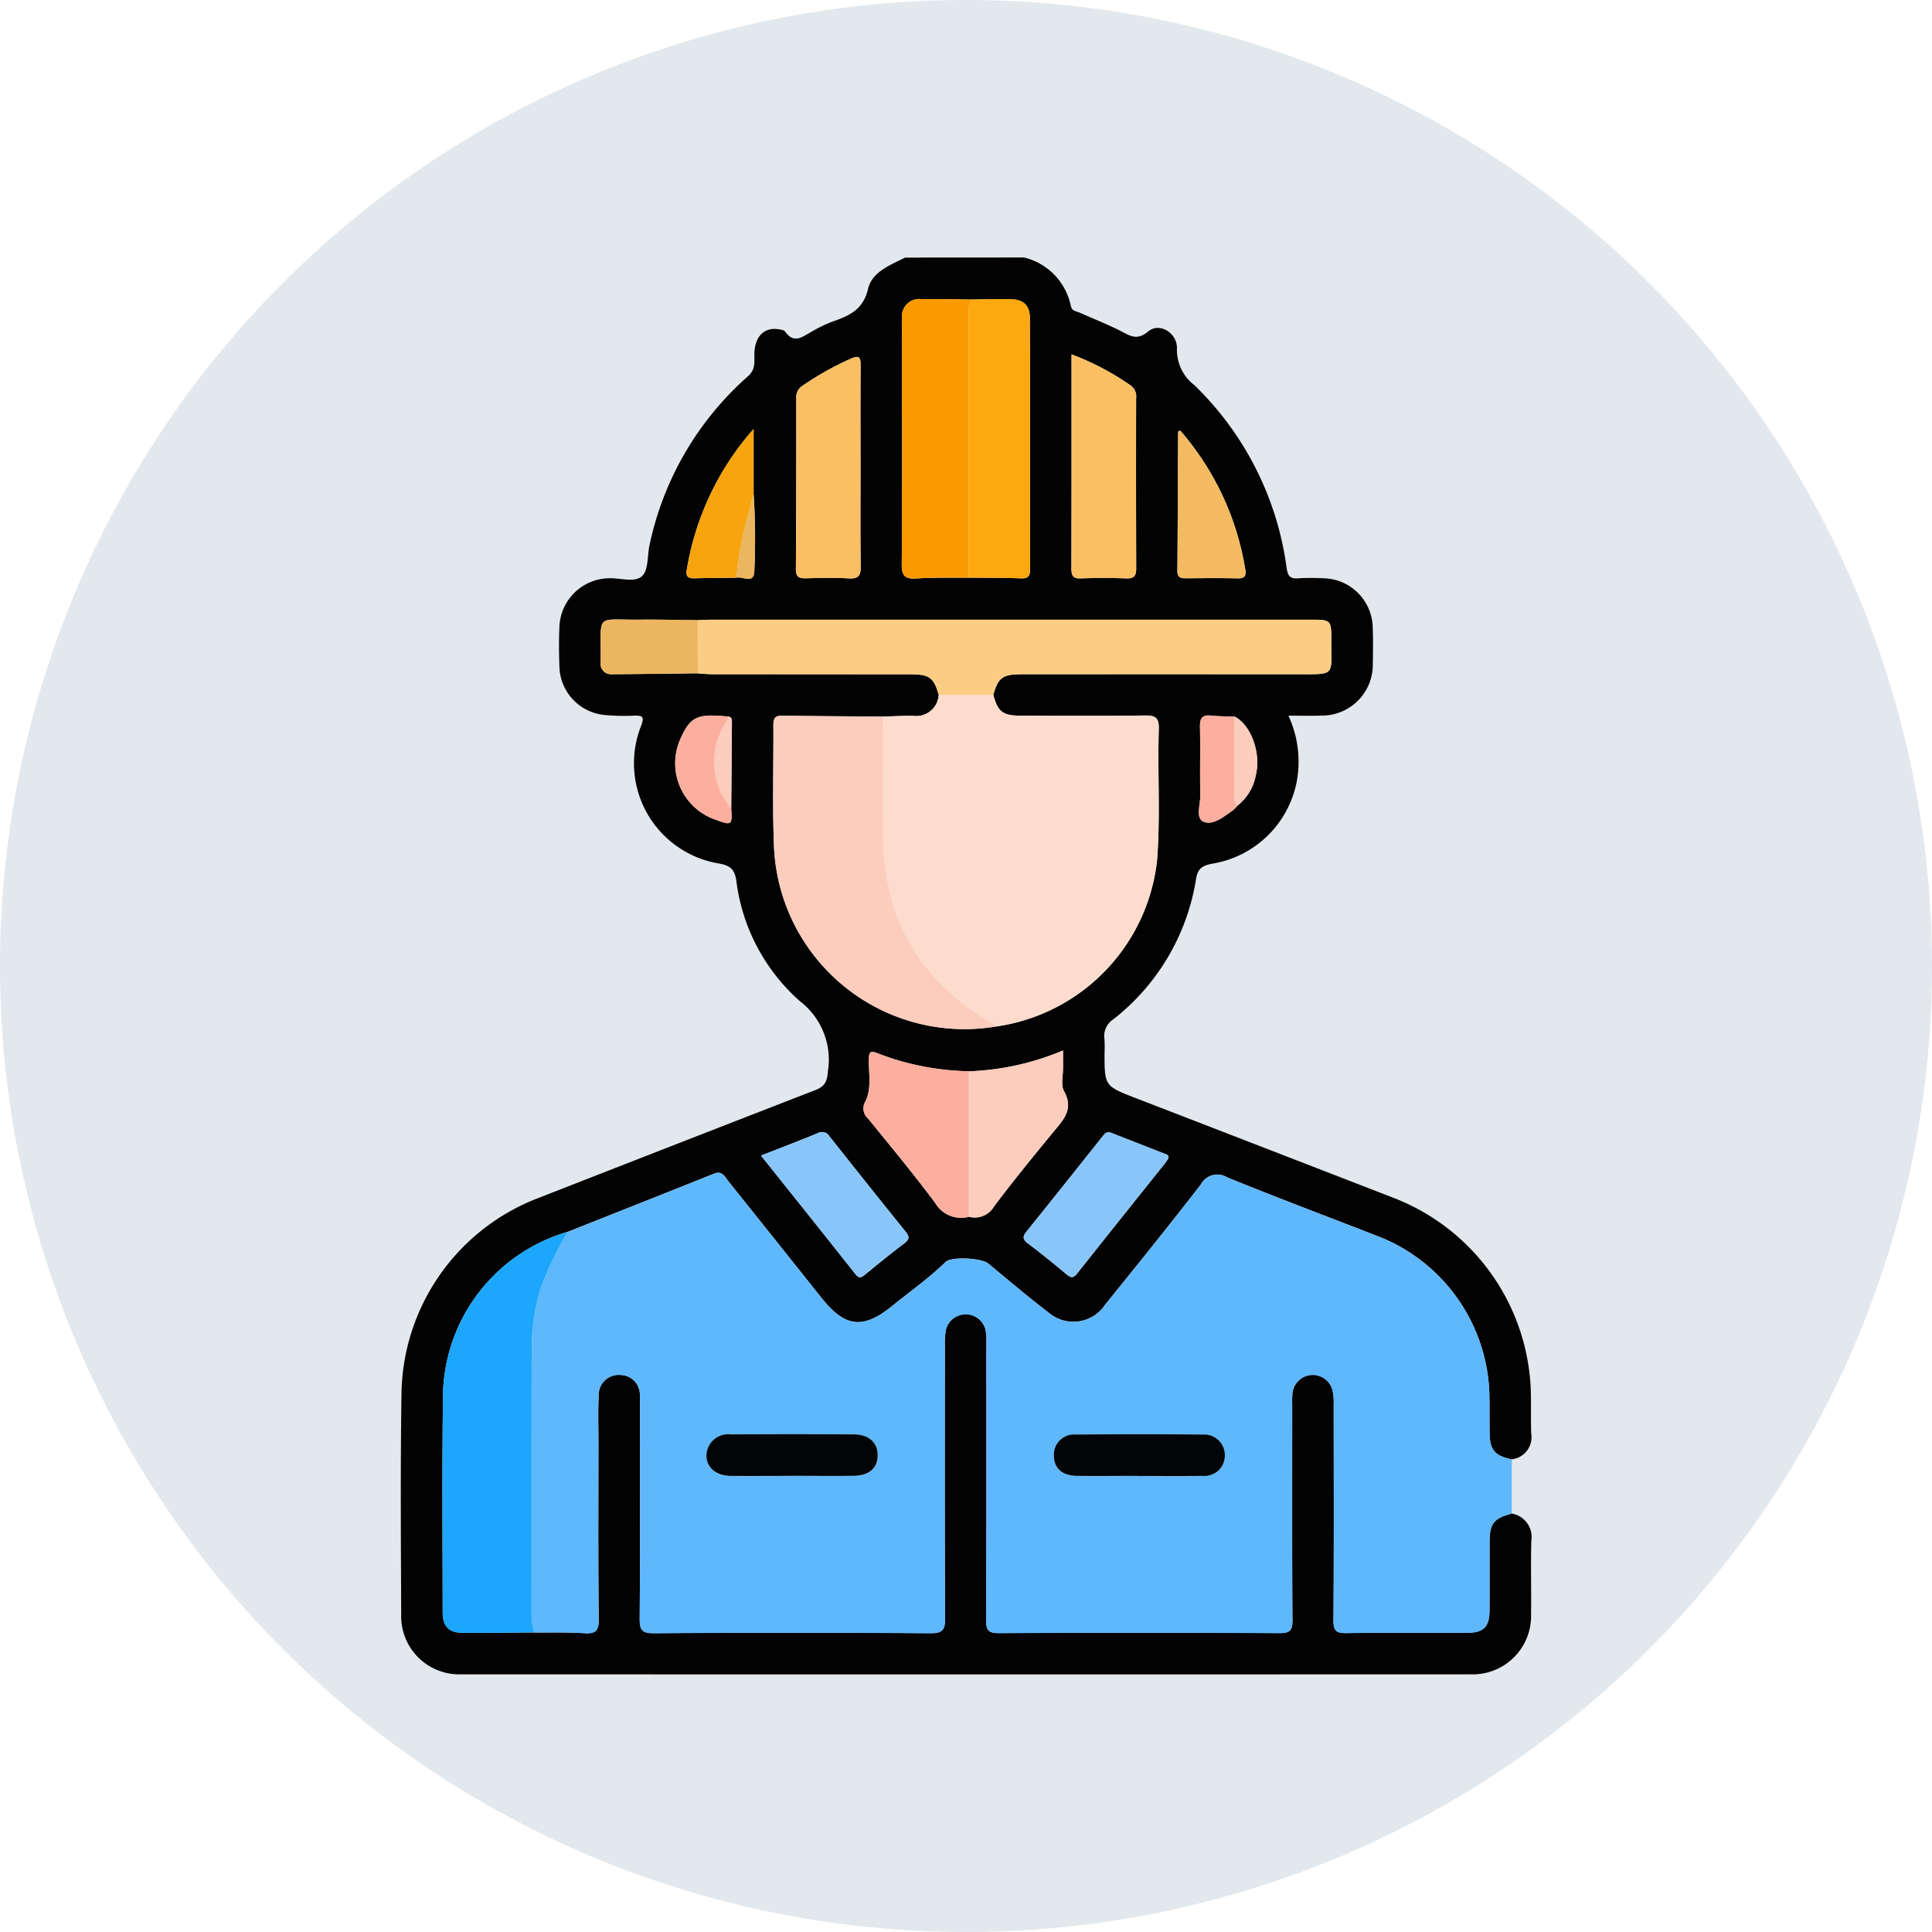 <svg xmlns="http://www.w3.org/2000/svg" xmlns:xlink="http://www.w3.org/1999/xlink" width="148.29" height="148.29" viewBox="0 0 148.29 148.29">
  <defs>
    <clipPath id="clip-path">
      <rect id="Rectángulo_325505" data-name="Rectángulo 325505" width="148.29" height="148.29" fill="none"/>
    </clipPath>
  </defs>
  <g id="Grupo_261791" data-name="Grupo 261791" transform="translate(-244 -3173)">
    <g id="Grupo_261724" data-name="Grupo 261724" transform="translate(244 3173)">
      <g id="Grupo_261724-2" data-name="Grupo 261724" clip-path="url(#clip-path)">
        <path id="Trazado_279544" data-name="Trazado 279544" d="M148.29,74.145A74.145,74.145,0,1,1,74.145,0,74.145,74.145,0,0,1,148.29,74.145" fill="#e2e8ec"/>
        <path id="Trazado_279545" data-name="Trazado 279545" d="M78.609,19.765a4.82,4.82,0,0,1,3.58,3.708c.085.423.428.411.7.532,1.029.46,2.082.872,3.088,1.38.734.37,1.27.8,2.158.053.859-.726,2.256.123,2.2,1.342a3.407,3.407,0,0,0,1.333,2.777A23.945,23.945,0,0,1,98.753,43.57c.091.618.244.874.891.819a16.67,16.67,0,0,1,1.91-.005,3.862,3.862,0,0,1,3.81,3.78c.034.919.022,1.84.006,2.76a3.907,3.907,0,0,1-3.934,4c-.805.032-1.614.006-2.543.006a8.41,8.41,0,0,1,.633,5.083A7.9,7.9,0,0,1,92.991,66.3c-.687.146-1.054.354-1.182,1.13a17.053,17.053,0,0,1-6.348,10.8,1.533,1.533,0,0,0-.691,1.514,8.708,8.708,0,0,1,.008,1.06c0,2.564,0,2.556,2.432,3.494q9.918,3.83,19.83,7.674A16.472,16.472,0,0,1,117.5,106.854c.027,1.061-.011,2.124.027,3.184a1.7,1.7,0,0,1-1.492,1.968c-1.291-.257-1.682-.708-1.7-2-.016-1.061.006-2.124-.025-3.185a13.413,13.413,0,0,0-8.385-11.872c-3.915-1.525-7.848-3-11.739-4.584a1.426,1.426,0,0,0-2.009.538c-2.4,3.106-4.868,6.164-7.339,9.217a2.921,2.921,0,0,1-4.294.672c-1.6-1.225-3.14-2.528-4.691-3.814-.5-.415-2.82-.564-3.279-.115-1.27,1.24-2.719,2.259-4.092,3.371-2.256,1.828-3.622,1.648-5.442-.637q-3.572-4.482-7.153-8.957c-.267-.334-.459-.81-1.088-.557-3.732,1.5-7.473,2.976-11.211,4.461a13.268,13.268,0,0,0-9.576,12.238c-.089,5.652-.037,11.306-.032,16.959,0,1.09.468,1.574,1.53,1.582,1.836.015,3.673-.015,5.51-.026,1.273.011,2.55-.03,3.819.053.859.056,1.128-.159,1.117-1.075-.053-4.531-.025-9.062-.024-13.593,0-1.2-.038-2.409.021-3.609a1.532,1.532,0,0,1,1.671-1.542,1.516,1.516,0,0,1,1.489,1.6c.017.282.007.566.007.849,0,5.416.02,10.832-.02,16.247-.006.852.159,1.131,1.077,1.125q10.62-.063,21.239,0c.993.008,1.127-.311,1.122-1.184-.034-6.974-.02-13.947-.016-20.92a5.46,5.46,0,0,1,.078-1.16,1.562,1.562,0,0,1,3.078.158,8.7,8.7,0,0,1,.03,1.06c0,7.009.013,14.017-.016,21.026,0,.766.151,1.017.978,1.013q10.777-.054,21.557,0c.821,0,.98-.239.976-1.009-.034-5.487-.018-10.973-.017-16.46a8.212,8.212,0,0,1,.019-.955,1.567,1.567,0,0,1,3.059-.273,4.126,4.126,0,0,1,.106,1.152c.006,5.522.023,11.044-.017,16.566-.006.813.221.989,1,.977,3.079-.046,6.159-.013,9.239-.022,1.283,0,1.729-.442,1.738-1.706.013-1.769,0-3.539.006-5.309.007-1.378.339-1.784,1.7-2.133a1.827,1.827,0,0,1,1.5,2.1c-.051,1.875.006,3.752-.02,5.628a4.476,4.476,0,0,1-4.637,4.611q-38.712.014-77.423,0a4.461,4.461,0,0,1-4.663-4.581c-.022-5.664-.065-11.329.023-16.992A16.323,16.323,0,0,1,41.282,91.969q10.642-4.163,21.3-8.3c.757-.292.905-.693.967-1.462a5.661,5.661,0,0,0-2.153-5.363,14.762,14.762,0,0,1-4.885-9.286c-.134-.84-.477-1.12-1.286-1.272a7.8,7.8,0,0,1-6.007-10.6c.248-.672.1-.775-.524-.758a16.049,16.049,0,0,1-2.332-.054,3.826,3.826,0,0,1-3.424-3.712c-.038-1.025-.044-2.055,0-3.079a3.876,3.876,0,0,1,3.783-3.7c.877-.038,1.991.365,2.562-.166.5-.464.394-1.572.575-2.391a23.811,23.811,0,0,1,7.564-12.957c.639-.569.444-1.206.483-1.846.077-1.247.785-1.926,1.872-1.748.169.027.4.058.484.173.681.98,1.34.393,2.023.016a10.578,10.578,0,0,1,1.52-.744c1.3-.46,2.438-.89,2.821-2.541.3-1.308,1.7-1.832,2.851-2.408ZM94.754,55c-.6-.023-1.2-.009-1.789-.076-.733-.083-.876.253-.861.908.037,1.727-.015,3.455.025,5.182.017.708-.378,1.769.228,2.045.736.335,1.568-.378,2.265-.859a2.518,2.518,0,0,0,.36-.369,3.814,3.814,0,0,0,1.393-2.266c.451-1.739-.348-3.935-1.621-4.565M56.123,62.049q.028-3.3.054-6.6c0-.206.006-.433-.3-.45-2.367-.24-2.877,0-3.649,1.7a4.575,4.575,0,0,0,2.779,6.239c1.141.431,1.211.374,1.112-.9m.4-17.707c.488-.113,1.36.527,1.379-.507a53.039,53.039,0,0,0-.055-5.914V32.928a21.552,21.552,0,0,0-5.13,10.813c-.1.557.146.663.63.647,1.059-.035,2.118-.033,3.176-.046M74.358,82.225a20.371,20.371,0,0,1-7.022-1.387c-.583-.246-.636-.017-.646.481-.021,1.088.232,2.227-.276,3.241a1.022,1.022,0,0,0,.222,1.3c1.733,2.142,3.5,4.261,5.141,6.47a2.3,2.3,0,0,0,2.586,1.064,1.723,1.723,0,0,0,1.952-.821c1.444-1.916,2.96-3.778,4.485-5.63.782-.949,1.656-1.773.862-3.2-.257-.463-.063-1.178-.071-1.778-.005-.4,0-.805,0-1.336a20.342,20.342,0,0,1-7.232,1.6m0-37.89c1.341.014,2.684,0,4.024.054.608.023.681-.26.68-.762-.011-6.4,0-12.791-.015-19.186,0-1.01-.486-1.464-1.516-1.482-.988-.017-1.977.017-2.965.028-1.272-.011-2.543-.044-3.814-.027a1.325,1.325,0,0,0-1.512,1.485c-.024.777-.006,1.555-.006,2.332,0,5.511.022,11.023-.021,16.534-.007.9.254,1.141,1.122,1.085,1.337-.085,2.681-.047,4.023-.061m-20.8,7.347c.385.023.77.064,1.156.064q7.563.006,15.126.005c1.5,0,1.825.245,2.21,1.58a1.726,1.726,0,0,1-1.968,1.61c-.771-.007-1.543.037-2.314.058-2.577-.021-5.153-.028-7.73-.073-.608-.011-.683.28-.68.777.019,3-.076,6.01.039,9.009a14.636,14.636,0,0,0,17.079,14.07A14.473,14.473,0,0,0,88.812,66.007c.257-3.349.027-6.709.13-10.061.027-.883-.288-1.037-1.08-1.027-3.178.041-6.357.023-9.536.014-1.366,0-1.735-.3-2.085-1.6.38-1.333.705-1.579,2.217-1.58q10.609-.008,21.221,0c2.843,0,2.5.132,2.506-2.517.006-1.667,0-1.669-1.636-1.669q-22.971,0-45.943,0c-.353,0-.706.024-1.058.037-1.482-.015-2.963-.056-4.444-.041-3.472.036-2.956-.553-3,3.156,0,.035,0,.071,0,.106a.807.807,0,0,0,.9.927c2.185-.011,4.37-.044,6.555-.07M82.247,27.2c0,5.573.006,11.013-.009,16.453,0,.534.127.76.706.74,1.164-.039,2.333-.044,3.5,0,.629.024.768-.224.766-.8q-.027-6.517-.006-13.037a1.025,1.025,0,0,0-.447-.989A20.539,20.539,0,0,0,82.247,27.2m-16.2,8.6c0-2.579-.013-5.158.009-7.737.006-.634-.1-.824-.763-.526A23.112,23.112,0,0,0,61.609,29.6a1.037,1.037,0,0,0-.491.962q0,6.57-.029,13.141c0,.6.266.694.772.682,1.1-.026,2.194-.059,3.285.009.779.048.93-.252.919-.964-.04-2.543-.016-5.087-.016-7.63M58.413,88.7c2.458,3.081,4.864,6.084,7.248,9.1.3.377.486.23.752.014.988-.8,1.967-1.615,2.986-2.375.424-.315.413-.53.1-.914q-2.929-3.63-5.821-7.29a.66.66,0,0,0-.893-.267c-1.42.586-2.856,1.131-4.376,1.728m31.278.2c.017-.26-.139-.279-.263-.328-1.376-.538-2.755-1.071-4.128-1.617-.355-.141-.513.08-.693.305-1.936,2.428-3.866,4.861-5.817,7.276-.32.4-.287.608.116.913,1.014.764,2,1.564,2.975,2.38.358.3.538.25.82-.107,2.232-2.824,4.486-5.629,6.731-8.443.107-.134.195-.285.259-.379m.892-55.85c-.1.056-.153.073-.153.091-.02,3.568-.03,7.136-.057,10.7,0,.516.285.552.683.548,1.309-.011,2.619-.025,3.928.006.53.013.693-.166.6-.675a21.409,21.409,0,0,0-5-10.674" fill="#030303"/>
        <path id="Trazado_279546" data-name="Trazado 279546" d="M116.029,116.183c-1.36.349-1.692.755-1.7,2.133-.009,1.769.007,3.539-.006,5.309-.009,1.264-.455,1.7-1.738,1.706-3.08.009-6.16-.024-9.239.022-.778.012-1-.164-1-.977.04-5.522.023-11.044.017-16.566a4.133,4.133,0,0,0-.106-1.153,1.567,1.567,0,0,0-3.059.274,8.438,8.438,0,0,0-.02.955c0,5.486-.016,10.973.018,16.46,0,.77-.155,1.013-.976,1.009q-10.779-.054-21.558,0c-.826,0-.98-.247-.977-1.013.029-7.009.017-14.018.016-21.026a8.721,8.721,0,0,0-.03-1.061A1.562,1.562,0,0,0,72.6,102.1a5.451,5.451,0,0,0-.078,1.159c0,6.974-.018,13.947.016,20.92.005.874-.129,1.192-1.122,1.185q-10.619-.078-21.239,0c-.918.006-1.083-.273-1.077-1.125.04-5.415.02-10.831.02-16.247,0-.283.01-.567-.007-.85a1.515,1.515,0,0,0-1.489-1.6,1.531,1.531,0,0,0-1.671,1.541c-.059,1.2-.021,2.407-.021,3.61,0,4.531-.029,9.062.024,13.593.011.916-.258,1.131-1.117,1.075-1.269-.084-2.546-.042-3.82-.054a4.968,4.968,0,0,1-.219-1.56c.01-6.821-.008-13.642.018-20.462a15.738,15.738,0,0,1,.747-4.563,27.63,27.63,0,0,1,2.023-4.167c3.738-1.485,7.479-2.961,11.211-4.461.629-.253.821.223,1.088.557q3.586,4.47,7.153,8.957c1.82,2.285,3.186,2.465,5.442.637,1.373-1.113,2.822-2.131,4.092-3.371.459-.449,2.779-.3,3.279.115,1.551,1.286,3.092,2.588,4.691,3.814a2.921,2.921,0,0,0,4.294-.672c2.47-3.053,4.937-6.111,7.339-9.217a1.426,1.426,0,0,1,2.009-.538c3.891,1.58,7.824,3.059,11.739,4.584a13.413,13.413,0,0,1,8.385,11.872c.031,1.061.009,2.123.025,3.185.02,1.289.411,1.74,1.7,2l0,4.177m-55.282-2.9c1.591,0,3.182.013,4.772,0,1.19-.013,1.845-.589,1.847-1.57s-.665-1.6-1.832-1.61q-4.717-.031-9.437,0a1.669,1.669,0,0,0-1.873,1.6c-.007.934.716,1.571,1.858,1.584,1.555.018,3.11,0,4.665,0m26.568,0c1.661,0,3.321.019,4.982-.007a1.557,1.557,0,0,0,1.711-1.5,1.583,1.583,0,0,0-1.669-1.67q-4.875-.051-9.751,0a1.551,1.551,0,0,0-1.7,1.63c.015.959.63,1.525,1.759,1.542,1.555.023,3.109.006,4.664,0" fill="#5fb7fc"/>
        <path id="Trazado_279547" data-name="Trazado 279547" d="M76.241,53.332c.35,1.3.718,1.6,2.085,1.6,3.179.009,6.357.027,9.535-.014.793-.01,1.108.145,1.081,1.027-.1,3.353.126,6.712-.13,10.061A14.473,14.473,0,0,1,76.48,78.782c-.113-.079-.223-.167-.344-.237-5.318-3.1-8.2-7.695-8.348-13.887-.077-3.217-.015-6.438-.015-9.658.771-.021,1.542-.065,2.313-.058a1.726,1.726,0,0,0,1.968-1.61h4.187" fill="#fddccd"/>
        <path id="Trazado_279548" data-name="Trazado 279548" d="M76.241,53.332H72.054c-.385-1.336-.705-1.578-2.209-1.58q-7.563-.009-15.126,0c-.386,0-.77-.042-1.156-.064L53.548,47.6c.353-.013.7-.037,1.057-.038h45.944c1.637,0,1.642,0,1.636,1.668-.011,2.65.337,2.52-2.507,2.517q-10.611-.008-21.221,0c-1.512,0-1.837.247-2.216,1.58" fill="#fbcd84"/>
        <path id="Trazado_279549" data-name="Trazado 279549" d="M67.773,55c0,3.22-.061,6.441.015,9.658.147,6.192,3.03,10.782,8.348,13.887.12.07.23.158.345.237A14.637,14.637,0,0,1,59.4,64.713c-.114-3-.02-6.006-.038-9.009,0-.5.072-.788.68-.778,2.576.046,5.153.053,7.73.074" fill="#fcccbc"/>
        <path id="Trazado_279550" data-name="Trazado 279550" d="M43.583,94.547a27.646,27.646,0,0,0-2.024,4.168,15.73,15.73,0,0,0-.746,4.562c-.026,6.821-.008,13.642-.018,20.463a4.943,4.943,0,0,0,.219,1.56c-1.836.011-3.673.041-5.509.027-1.062-.009-1.529-.493-1.53-1.583,0-5.653-.057-11.307.032-16.959a13.267,13.267,0,0,1,9.576-12.238" fill="#1ca7fd"/>
        <path id="Trazado_279551" data-name="Trazado 279551" d="M74.36,44.335c-1.341.014-2.686-.023-4.023.062-.867.055-1.129-.187-1.122-1.086.043-5.511.022-11.023.022-16.534,0-.777-.018-1.555,0-2.331a1.327,1.327,0,0,1,1.513-1.486c1.271-.017,2.542.016,3.813.028a2.187,2.187,0,0,0-.207,1.335q0,10.006,0,20.012" fill="#fd9a00"/>
        <path id="Trazado_279552" data-name="Trazado 279552" d="M74.36,44.335q0-10.006,0-20.012a2.187,2.187,0,0,1,.207-1.335c.989-.012,1.977-.045,2.966-.028,1.029.017,1.514.472,1.516,1.481.014,6.4,0,12.791.015,19.186,0,.5-.072.786-.681.762-1.34-.052-2.682-.04-4.024-.054" fill="#fea80f"/>
        <path id="Trazado_279553" data-name="Trazado 279553" d="M82.247,27.2a20.579,20.579,0,0,1,4.507,2.368,1.028,1.028,0,0,1,.447.99q-.01,6.519.006,13.037c0,.575-.137.824-.766.8-1.164-.046-2.333-.041-3.5,0-.579.02-.708-.206-.706-.74.015-5.44.009-10.879.009-16.453" fill="#fbbf63"/>
        <path id="Trazado_279554" data-name="Trazado 279554" d="M66.049,35.8c0,2.544-.024,5.087.016,7.63.011.712-.14,1.012-.919.964-1.091-.068-2.19-.035-3.285-.009-.506.012-.775-.082-.772-.682q.042-6.572.029-13.141a1.037,1.037,0,0,1,.491-.962,23.19,23.19,0,0,1,3.686-2.063c.658-.3.769-.108.763.527-.022,2.578-.009,5.157-.009,7.736" fill="#fbbf63"/>
        <path id="Trazado_279555" data-name="Trazado 279555" d="M74.363,93.39a2.3,2.3,0,0,1-2.585-1.063c-1.643-2.21-3.409-4.329-5.141-6.471a1.023,1.023,0,0,1-.223-1.3c.508-1.014.256-2.153.276-3.24.01-.5.063-.728.646-.482a20.371,20.371,0,0,0,7.022,1.387q0,5.583,0,11.165" fill="#fcaf9e"/>
        <path id="Trazado_279556" data-name="Trazado 279556" d="M74.363,93.39q0-5.583,0-11.165a20.345,20.345,0,0,0,7.233-1.6c0,.53,0,.933,0,1.335.007.6-.187,1.316.07,1.778.794,1.424-.08,2.248-.861,3.2-1.526,1.852-3.042,3.715-4.485,5.63a1.723,1.723,0,0,1-1.953.821" fill="#fcccbc"/>
        <path id="Trazado_279557" data-name="Trazado 279557" d="M58.413,88.7c1.52-.6,2.956-1.142,4.376-1.728a.658.658,0,0,1,.892.268q2.9,3.656,5.822,7.29c.309.383.319.6-.1.913-1.019.76-2,1.574-2.986,2.375-.267.216-.454.364-.752-.014-2.385-3.02-4.79-6.023-7.248-9.1" fill="#88c6fa"/>
        <path id="Trazado_279558" data-name="Trazado 279558" d="M89.691,88.894c-.064.094-.152.244-.259.379-2.245,2.813-4.5,5.619-6.731,8.443-.282.357-.462.407-.82.106-.973-.816-1.961-1.615-2.975-2.38-.4-.305-.436-.518-.116-.913,1.951-2.415,3.881-4.847,5.817-7.275.18-.225.338-.447.693-.305,1.373.546,2.752,1.078,4.128,1.617.124.048.28.068.263.328" fill="#88c6fa"/>
        <path id="Trazado_279559" data-name="Trazado 279559" d="M90.583,33.043a21.409,21.409,0,0,1,5,10.674c.089.509-.074.688-.6.675-1.309-.031-2.619-.017-3.928-.006-.4,0-.686-.032-.683-.548.027-3.568.037-7.136.057-10.7,0-.018.057-.035.153-.091" fill="#f4ba61"/>
        <path id="Trazado_279560" data-name="Trazado 279560" d="M56.52,44.342c-1.059.013-2.118.011-3.176.046-.485.016-.725-.09-.63-.647a21.551,21.551,0,0,1,5.129-10.813V37.92c-.084.336-.162.674-.255,1.007a28.376,28.376,0,0,0-1.068,5.415" fill="#f7a40f"/>
        <path id="Trazado_279561" data-name="Trazado 279561" d="M53.548,47.6l.015,4.078c-2.186.025-4.371.059-6.556.07a.807.807,0,0,1-.9-.927c0-.035,0-.071,0-.106.043-3.709-.472-3.12,3-3.156,1.48-.015,2.962.026,4.444.041" fill="#ecb55f"/>
        <path id="Trazado_279562" data-name="Trazado 279562" d="M56.123,62.049c.1,1.273.028,1.33-1.113.9a4.576,4.576,0,0,1-2.779-6.24C53,55,53.514,54.764,55.881,55c.012.312-.22.506-.351.752a5.567,5.567,0,0,0,.593,6.293" fill="#fcaf9e"/>
        <path id="Trazado_279563" data-name="Trazado 279563" d="M94.982,61.836a2.622,2.622,0,0,1-.36.369c-.7.48-1.529,1.193-2.265.858-.606-.276-.211-1.337-.228-2.045-.041-1.726.012-3.455-.026-5.182-.014-.654.129-.991.861-.907.592.067,1.193.053,1.789.075,0,1.918,0,3.836.008,5.754,0,.366-.135.778.221,1.078" fill="#fcaf9e"/>
        <path id="Trazado_279564" data-name="Trazado 279564" d="M94.982,61.836c-.356-.3-.219-.712-.221-1.078-.013-1.918-.007-3.836-.008-5.754,1.274.63,2.073,2.826,1.621,4.566a3.818,3.818,0,0,1-1.392,2.266" fill="#fcccbc"/>
        <path id="Trazado_279565" data-name="Trazado 279565" d="M56.123,62.049a5.567,5.567,0,0,1-.593-6.293c.131-.246.363-.44.351-.752.3.017.3.244.3.451q-.022,3.3-.054,6.594" fill="#fcccbc"/>
        <path id="Trazado_279566" data-name="Trazado 279566" d="M56.52,44.342a28.376,28.376,0,0,1,1.068-5.415c.093-.333.171-.671.255-1.007a52.819,52.819,0,0,1,.055,5.915c-.019,1.035-.89.394-1.378.507" fill="#ecb55f"/>
        <path id="Trazado_279567" data-name="Trazado 279567" d="M60.747,113.283c-1.555,0-3.111.013-4.666,0-1.141-.014-1.864-.65-1.858-1.585a1.67,1.67,0,0,1,1.873-1.6q4.719-.028,9.438,0c1.167.007,1.834.633,1.832,1.61s-.657,1.557-1.847,1.57c-1.591.017-3.181,0-4.772,0" fill="#020507"/>
        <path id="Trazado_279568" data-name="Trazado 279568" d="M87.315,113.281c-1.555,0-3.109.018-4.664,0-1.129-.017-1.744-.582-1.759-1.542a1.551,1.551,0,0,1,1.7-1.63q4.875-.045,9.751,0a1.583,1.583,0,0,1,1.669,1.671,1.557,1.557,0,0,1-1.711,1.5c-1.661.026-3.321.007-4.982.008" fill="#020507"/>
      </g>
    </g>
  </g>
</svg>
